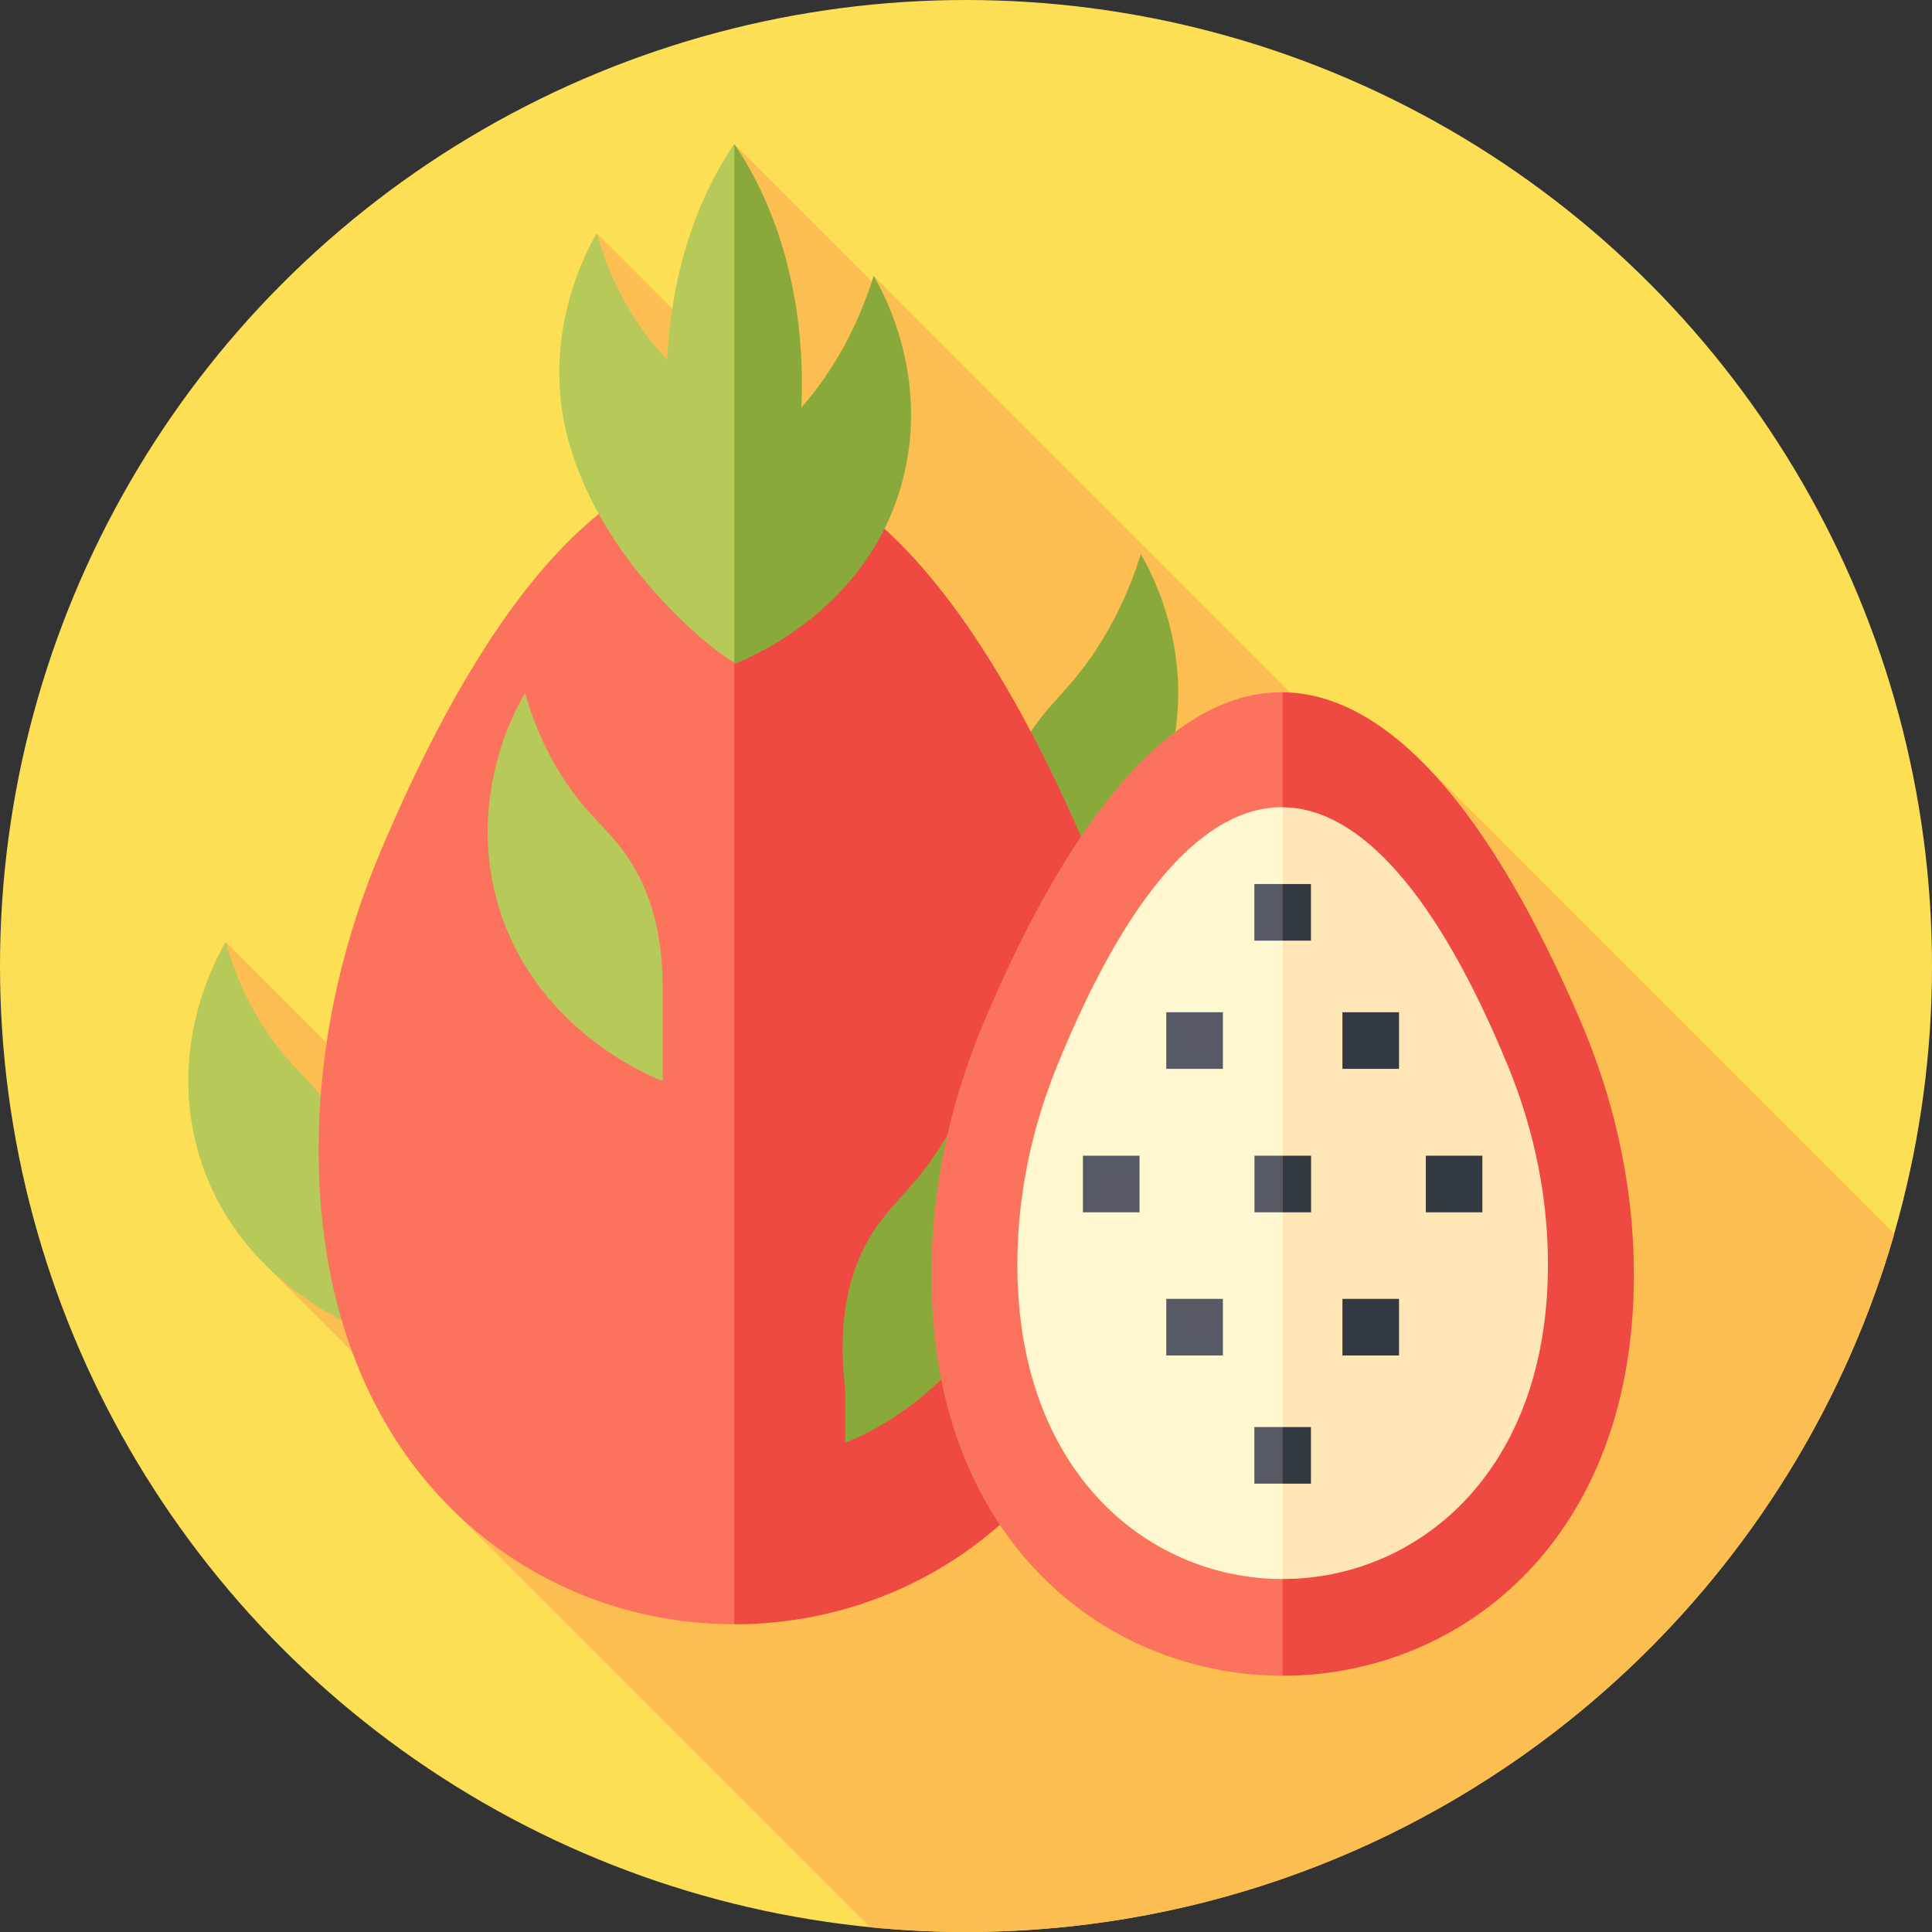<svg id="Capa_1" enable-background="new 0 0 512 512" height="512" viewBox="0 0 512 512" width="512" xmlns="http://www.w3.org/2000/svg"><rect x="0" y="0" width="512" height="512" fill="#333333" stroke="none"/><g><circle cx="256" cy="256" fill="#fddf55" r="256"/><path d="m368.389 209.952-136.867-136.867.547 2.569-37.482-37.482-8.992 39.466 20.687 20.687-5.834 5.834-42.31-42.31-2.35 46.107 82.033 82.033-118.823 118.824-59.179-59.179-2.955 45.502 26.634 26.633-13.314 13.314 56.826 56.826-7.65 7.65 111.182 111.182c8.374.828 16.865 1.259 25.458 1.259 116.74 0 215.219-78.144 246.008-184.973l-125.347-125.347z" fill="#fcbe50"/><g><path d="m96.266 326.282c-.171-15.782-4.604-25.958-8.828-32.453-5.304-8.157-10.541-10.918-17.289-21.245-5.737-8.78-8.705-17.121-10.331-22.95-2.542 4.362-15.08 26.9-7.544 54.744 9.224 34.081 40.591 46.808 43.991 48.12v-26.216z" fill="#b7c958"/><path d="m265.877 235.673c-2.513-21.425 2.424-34.201 7.423-41.92 5.187-8.009 11.184-11.72 18.693-23.955 5.592-9.112 8.644-17.445 10.331-22.95 2.542 4.362 15.08 26.9 7.544 54.744-9.224 34.081-40.591 46.808-43.991 48.12z" fill="#89aa3b"/><path d="m100.896 225.529c-9.532 22.6-15.288 46.753-16.287 71.377-3.611 89.034 53.183 133.547 109.977 133.546l23.43-150.959-23.43-157.434c-32.162-.272-64.357 33.919-93.69 103.47z" fill="#fb735d"/><path d="m304.563 296.899c-1.002-24.664-6.791-48.861-16.444-71.449-29.214-68.356-61.357-103.118-93.532-103.391v308.393c56.797 0 113.593-44.52 109.976-133.553z" fill="#ee4a41"/><path d="m175.598 260.257c-.171-15.782-4.604-25.958-8.828-32.453-5.304-8.157-10.541-10.918-17.289-21.245-5.737-8.78-8.705-17.121-10.331-22.95-2.542 4.362-15.08 26.9-7.544 54.744 9.224 34.081 40.591 46.808 43.991 48.12v-26.216z" fill="#b7c958"/><path d="m223.986 368.32c-2.513-21.425 2.424-34.201 7.423-41.92 5.187-8.009 11.184-11.72 18.693-23.955 5.592-9.112 8.644-17.445 10.331-22.95 2.542 4.362 15.08 26.9 7.544 54.744-9.224 34.081-40.591 46.808-43.991 48.12z" fill="#89aa3b"/><path d="m194.587 38.172c-10.895 15.913-16.811 36.33-17.783 57.147-2.568-2.764-5.297-5.876-8.333-10.523-5.737-8.78-8.705-17.121-10.331-22.95-2.542 4.362-15.08 26.899-7.544 54.744 9.224 34.081 40.591 57.619 43.992 58.931l13.972-53.464z" fill="#b7c958"/><path d="m231.522 73.084c-1.687 5.505-4.739 13.839-10.331 22.95-3.206 5.224-6.134 8.889-8.844 12.003 1.26-25.045-4.648-50.715-17.76-69.865v137.777c3.401-1.312 35.254-14.039 44.479-48.12 7.536-27.845-5.002-50.382-7.544-54.745z" fill="#89aa3b"/></g><g><path d="m260.737 270.903c-8.055 19.1-12.921 39.512-13.765 60.323-3.051 75.245 44.947 112.864 92.945 112.863l19.801-127.579-19.801-133.052c-27.181-.23-54.39 28.666-79.18 87.445z" fill="#fb735d"/><path d="m432.861 331.22c-.846-20.844-5.739-41.294-13.898-60.383-24.69-57.769-51.855-87.148-79.047-87.378v260.631c48.002-.002 96.002-37.626 92.945-112.87z" fill="#ee4a41"/><path d="m280.112 282.549c-6.084 14.989-9.759 31.008-10.397 47.34-2.305 59.05 33.948 88.573 70.202 88.572l14.956-100.121-14.956-104.416c-20.53-.181-41.081 22.496-59.805 68.625z" fill="#fef7cf"/><path d="m410.118 329.884c-.639-16.358-4.335-32.406-10.497-47.387-18.648-45.336-39.166-68.391-59.704-68.572v204.537c36.255-.002 72.51-29.529 70.201-88.578z" fill="#fee6b7"/><g fill="#555a65"><path d="m309.078 268.258h15v15h-15z"/><path d="m309.078 344.213h15v15h-15z"/><path d="m286.986 306.274h15v15h-15z"/><path d="m332.417 378.189v15h7.5l3.75-7.5-3.75-7.5z"/></g><path d="m339.917 378.189h7.5v15h-7.5z" fill="#333940"/><path d="m332.449 306.274v15h7.5l3.75-7.5-3.75-7.5z" fill="#555a65"/><path d="m339.949 306.274h7.5v15h-7.5z" fill="#333940"/><path d="m332.417 234.282v15h7.5l3.75-7.5-3.75-7.5z" fill="#555a65"/><path d="m339.917 234.282h7.5v15h-7.5z" fill="#333940"/><path d="m355.756 268.258h15v15h-15z" fill="#333940"/><path d="m377.848 306.274h15v15h-15z" fill="#333940"/><path d="m355.756 344.213h15v15h-15z" fill="#333940"/></g></g></svg>